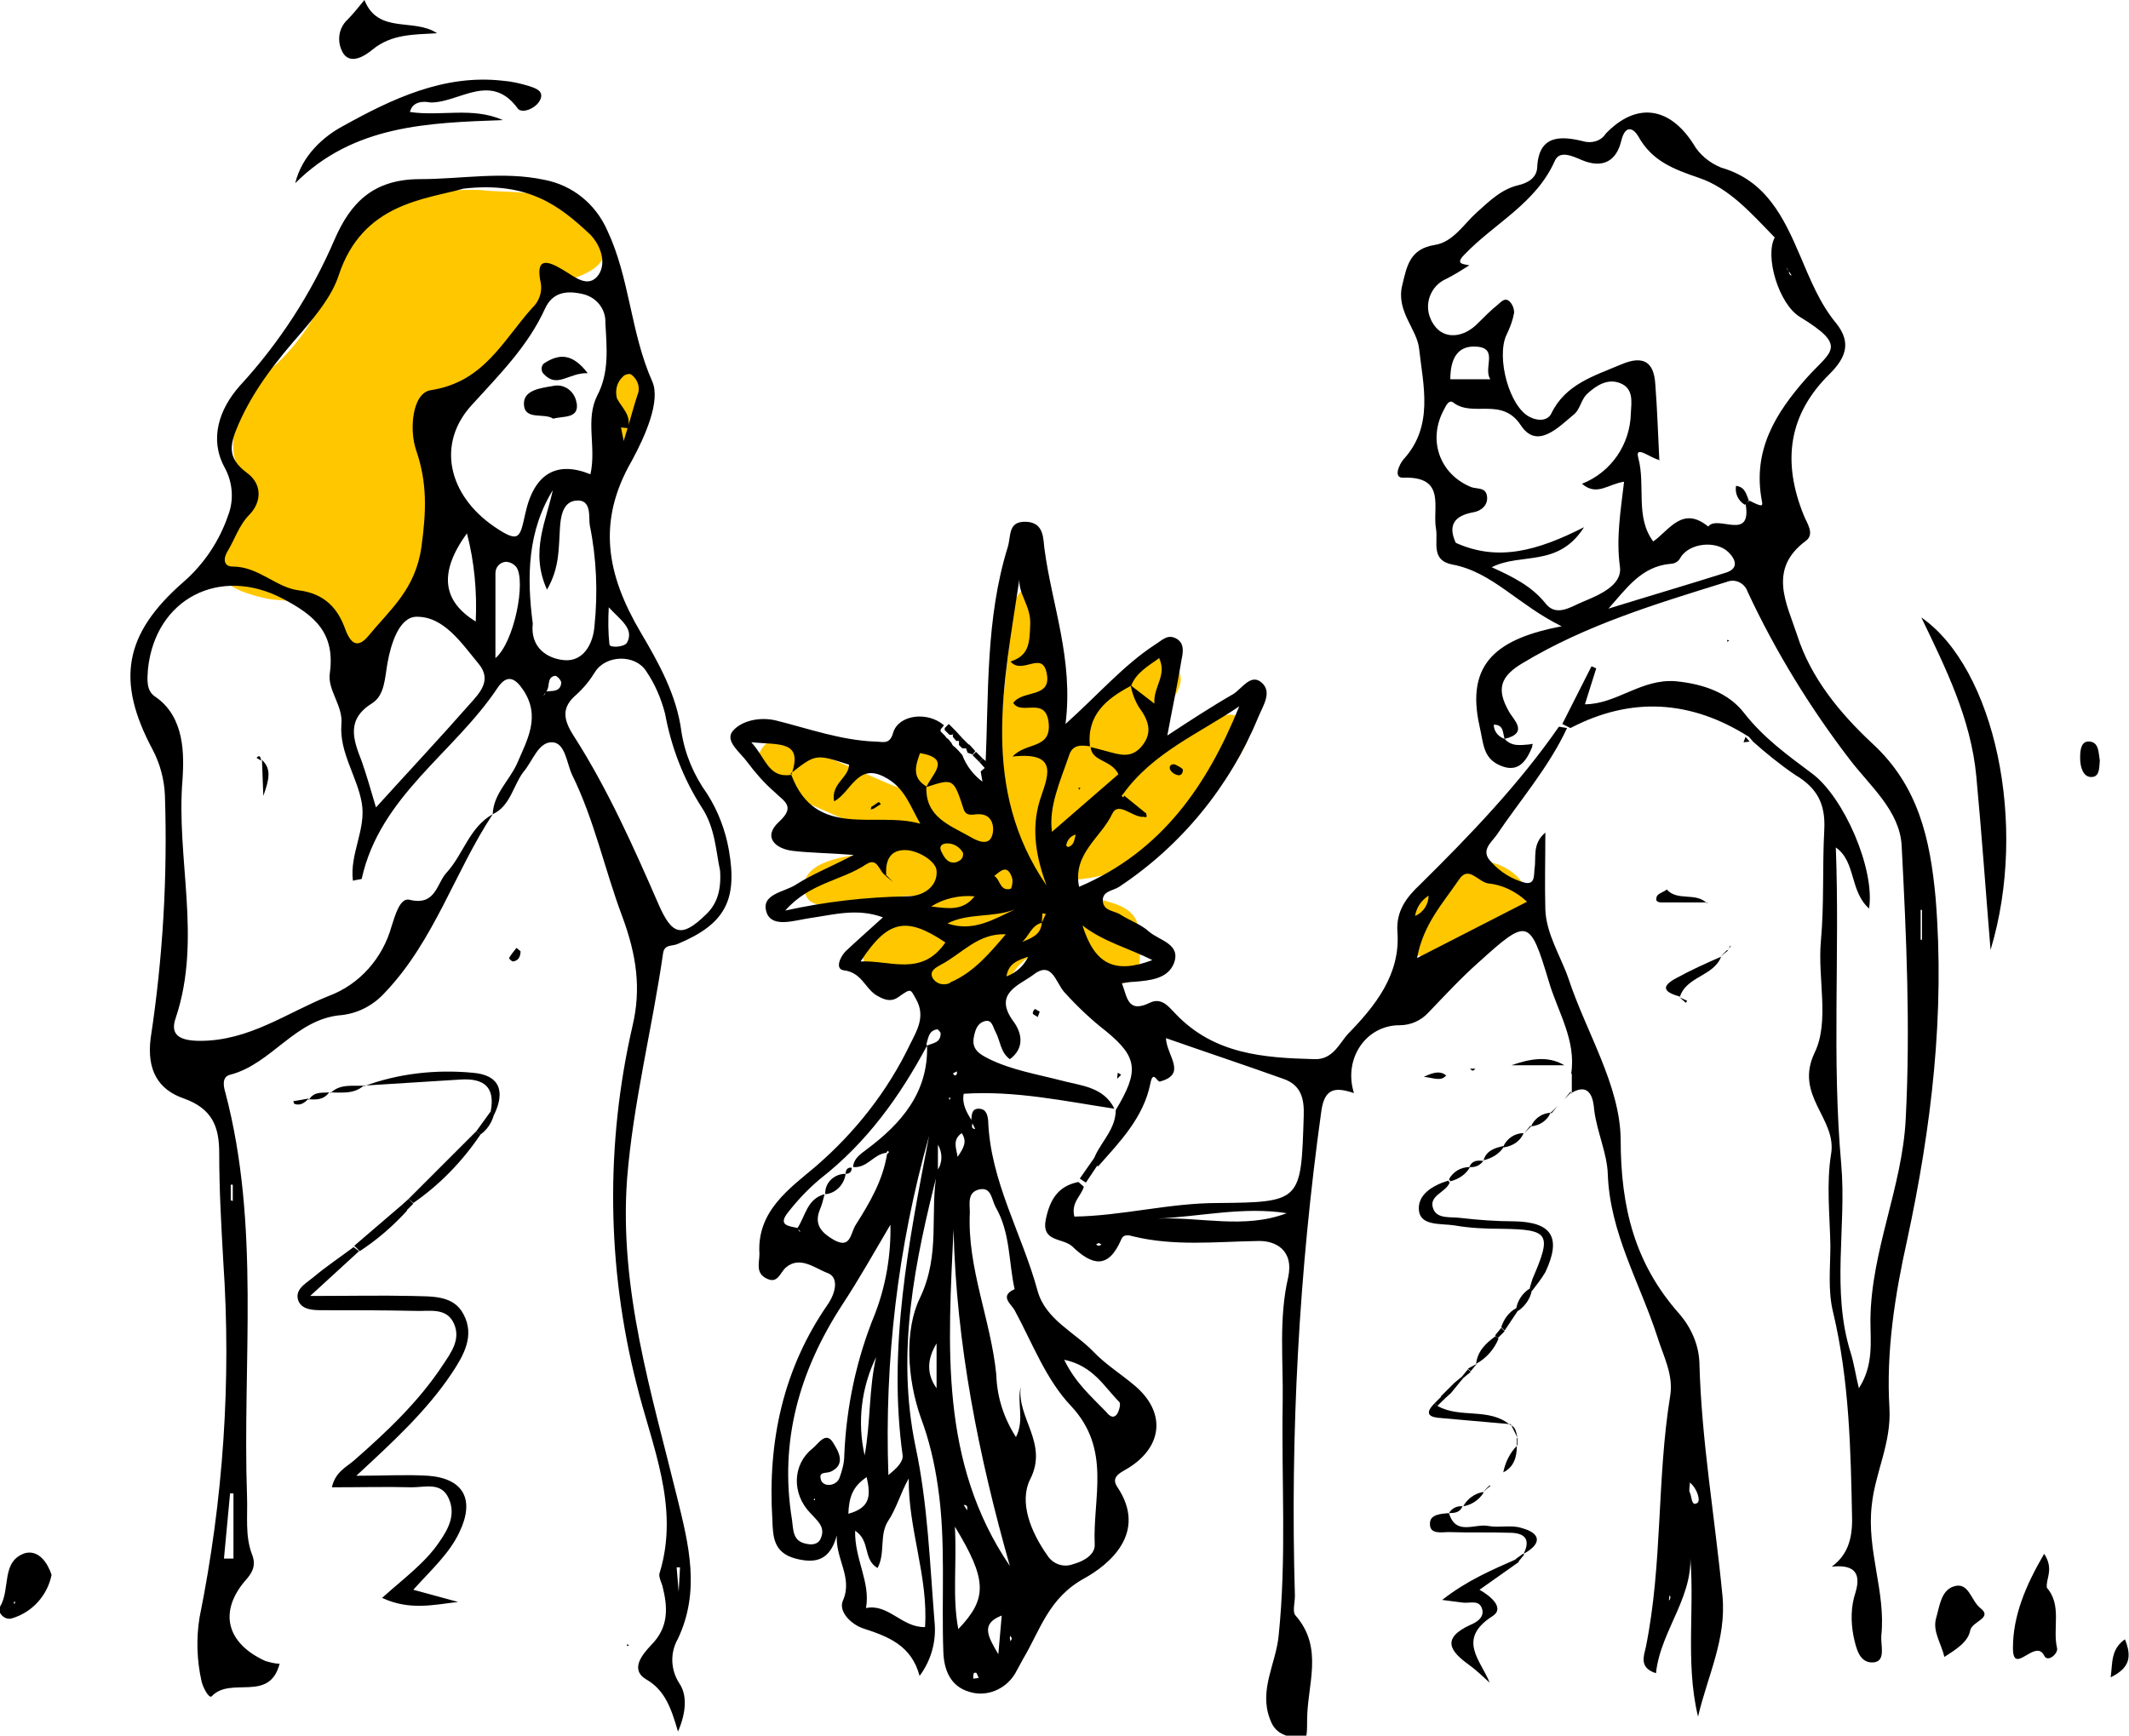 <svg id="Слой_1" xmlns="http://www.w3.org/2000/svg" viewBox="0 0 313.7 255.8"><style>.st0{fill:#ffc700}</style><path class="st0" d="M70.7 28c5.1.6 11.2-.5 15.7 4.4 4 4.3 3.5 6.8-2.1 8.7-1.4.5-2.9.9-3.5 2.5-2.2 6.1-7.3 9.4-12.5 12.3-3.4 1.9-4.4 4.4-4.2 8.1.3 6.1.3 12.3-.1 18.5-.2 3.7-.4 8-5.6 8.6-.2 0-.4 0-.5.1-4.2 8.7-7.3 4.2-10.8-.7-1.8-2.5-5.2-1.7-7.9-2.3-7.6-1.7-8.8-4.3-4.6-10.9 1.5-2.3 2.7-4.3.8-7.6-2.5-4.3-.3-11.4 3.9-14.8 4.4-3.6 7.6-8.4 9.5-13.7 3.6-9.8 9.8-13.5 21.9-13.2zm85.3 84.3c3.1-4.1 6.2-8.2 9.2-12.3 1.9-2.7 4.6-3.9 7.3-2.2 3 1.9.7 4.4-.4 6.6-1.4 2.5-2.6 5.2-3.6 7.9 2.4-4.3 7.1-4.3 10.7-6.3 1.3-.7 2.4-1.1 3.7 0 1.4 1.2 1.2 2.6.5 4.1-2.7 5.3-7.5 8.8-11.4 13.1s-8.8 6.3-14.6 6.5c.4 2.6 2.4 2.3 4.1 2.7 2.8.8 6.3 1.3 6.3 5.2 0 2.5 1 5.8-2 7.2-2.6 1.3-4.8-.6-6.8-2.1-3.6-2.8-6.7-3.7-9.9.9-1.4 2.1-4 3.5-6.2 4.9-2.7 1.8-5.2 2.5-6.1-2-.5-2.6-2.9-2.8-5.2-2.9-2.1-.1-4.2-.5-4.6-3-.4-2.3 1.2-3.6 3-4.8 2.6-1.6 5.6-1.9 9.3-3.2-5.1-1.3-9.4 0-13.6.3-2.6.2-6.8 1.7-7.2-1.9-.3-3.3 3.9-4.4 6.9-4.9 4.3-.8 8.8-1 13.3-1.5-.6-2.1-1.9-2.2-3-2.1-7.4 1.2-13.3-3-19.8-5.4-.8-.3-1.5-.8-1.9-1.5-1-1.6-3.1-3.1-1.8-5.2s3.6-1.4 5.4-.6c4.5 1.8 8.9 3.8 13.3 5.7 2.3 1 3.9 1.3 3.2-2.2-.3-1.7-.1-3.4 2-4 1.9-.5 3.2.6 4.3 1.9 3.5 4.6 7.8 8.9 6.2 15.8 2-2.7 1.9-5.6 1.4-8.3-1.5-9.3.3-18.5 1.1-27.7.2-1.9.6-4.5 3.1-4.3s2.5 2.7 2.5 4.7c.1 6.9 0 13.9 0 20.8l1.3.1zm69 20.2c-.1 3.1-8 9.7-11.2 9-1.4-.3-2.9-.5-4.4-.6-1.8-.2-2.9-1.4-2.3-3.1 1.8-4.7 4.1-9.1 9.4-10.7 3.8-1 8.7 2 8.5 5.4zm-136.2-73c.4-2.1.2-5.3 3.6-5.2 2.6.1 3.5 2.5 3 4.8-.5 2.5.3 6.7-3.3 6.8-3.1.2-3.4-3.3-3.3-6.4z"/><path d="M230.9 107.3c-2.7 5.8-6.9 10.6-10.4 15.8-.8 1.1-2.4 2.3-.8 3.9 1.3 1.5 3.1 2.6 5 3.1 1.5.3 1.3-1.1 1.4-2 .3-1.7-.4-3.7 1.6-5.4 0 4-.1 7.7 0 11.3s2.3 7 3.4 10.2c2.6 7.9 7.6 15.7 7.7 23.7 0 10.1 2.1 18.4 8.7 25.8 1.7 2 2.8 4.5 2.9 7.1.3 11.6 2.3 22.9 3.4 34.4.6 6.4-2.2 11.8-3.6 17.8-2-8.3-.3-16.7-1.3-25.1 1.2 7-4.2 12.1-4.9 18.7-2.5-.8-1.8-2.5-1.5-3.8 2.5-12.3 1.6-24.8 3.6-37.1.5-3.1-1-5.8-1.9-8.7-2.6-8-7-15.3-7.3-24-.1-3-1.6-6.2-2-9.4-.1-1.2-.4-4.3-3.4-2.5l.1.1v-3l-.1.1c.8-5-2-9.2-3.3-13.7-2.8-9.3-3.1-9.3-10.3-2.8-2.6 2.3-5 4.9-7.4 7.4-1.1 1.2-2.6 1.9-4.3 1.9-4.9 0-8.3 4.9-6.7 10-2.7-.9-4.3-.8-4.8 2.6-3.3 23.7-4.6 47.6-3.9 71.5 0 1-.4 2.4.1 2.9 4.2 4.8 1.7 10.2 1.7 15.4 0 2.8-.1 2.8-1.1 2.7-2.8-.3-3.8-1.2-4.4-2.9-1.6-4.3.9-8.1 1.3-12.2 1.2-11.5.4-23 .6-34.4.1-6.1-.6-12.4.8-18.4.9-4.1-1.9-5.5-4.5-5.4-6.2.1-12.3.8-18.4-.7-.7-.2-1.4-.3-1.7.5-1.9 4.4-4.3 3.8-7.2 1-1.4-1.3-4.6-.6-3.9-4 .6-2.9 1.8-4.9 4.8-5.5l.8.7c-.4 1.4-1.9 2.3-1.4 4.4 7-.1 14-2 21.1-2 12.4-.1 12.3-.3 12.7-12.8.1-2.6-.4-4.6-3-5.5-5.6-2-11.3-3.9-17.3-6 .1 2.6 3.2 5.3-.9 6.4-.4.1-1-1.8-1.4.3-1 5-4.5 8.6-7.7 12.2l-.8-.6c.8-2.7 3.4-4.6 3.4-7.7 3.5-5.8 3.2-7.8-1.4-11.6-2.2-1.7-4.3-3.7-6.2-5.8-1.3-1.5-1.8-4.7-4.6-2.5-2 1.5-5.9 2.7-2.9 6.8 1.2 1.6 1.8 3.9-.5 5.6-1.4-1-1.4-2.7-2.1-4-.4-.7-.5-1.9-1.6-1.6s-1.4 1.3-1.6 2.3c-.4 1.9.9 2.6 2.3 3.3 3.3 1.6 6.9 2.2 10.4 3.1 2.9.8 6.4.9 8 4.2-7.3-1.1-14.6-2.7-22.2-2.2-.3 1.6.5 2.8 1.2 4 .3.4-.4 1.1.5 1.2l-.6-1.2c.1-.8 0-1.8 1.1-1.8s1.3.9 1.4 1.7c.3 9 5 16.7 7.3 25.2 1.2 4.2 5.4 6 8.2 8.9 1.8 1.9 4.1 3.3 6.2 5.1 4.3 3.7 4.1 8.5-.5 11.7-1.2.9-3.3 1.4-2.2 3.1 4.6 6.8-1.2 11.5-4.8 13.5-5.3 2.9-6.5 7.6-9 11.8-.4.7-.8 1.5-1.2 2.2-1.4 2.4-4.3 3.6-6.9 2.7-2.6-.8-3.6-3.1-3.7-5.8-.3-8.1.4-16.3-.8-24.4-.5-3.5-1.3-6.9-2.5-10.1-2.1-5.9-2.4-13-.2-17.6 3.2-6.6 1.4-12.7 2.6-18.9.8-1.1.8-2.6.1-3.8v3.8c-3.4 13.4-6.2 26.7-3.3 40.7 1.8 8.4 2.1 17.1 2.8 25.8.3 2.9-.5 5.7-2.2 8-1.2-4.5-4.6-5.8-8.3-7-1.8-.6-3.7-2.5-3-4.1 1.5-3.4-1.1-6.1-.9-9.6-1 3.6-3 4.2-6.1 3.4-3.3-.9-3.3-3.3-3.4-5.8-.7-11.5 1.6-22.2 8.2-31.7 1.2-1.8 1.6-4-.1-4.6s-4-2.6-6.1-.8c-.9.8-1.2 2.5-2.9 1.6-1.6-.8-1-2.3-1-3.6-.4-6.3 4.4-9.6 8.3-12.9 5.8-5 10.6-11.1 13.9-18 1-2 2.3-4.1.9-6.6-.9-1.6-.7-1.7-2.7-.3-1.2.8-2.3.2-3.3-.4-1.6-1.1-2.1-3.3-4.7-3.6-1.3-.2-.5-2 .3-2.8 1.7-1.6 3.4-3.1 5.5-5-3.8-1.4-7.2-.4-10.7.1-2.2.3-5.5 1.5-6.4-.7-1.1-2.9 2.7-3.1 4.4-4.3 2.2-1.4 4.7-2.4 8.4-4.3-3.9-.3-6.5-.3-9-.6s-4.5-2-2-4.3.7-3-.7-4.4c-1.5-1.3-2.8-2.8-4-4.4-1-1.4-3.4-3.1-2.1-4.6s4-2.1 6.4-1.5c4.8 1.2 9.5 2.9 14.6 3.1 1.1 0 2.1.5 2.6-1.3.8-2.7 5.1-3.2 7.5-1.1l-.5.6v.3l.7.7c.1.2.2.3.4.4l.5.6c.1.3.3.5.5.6l.5.5.7.8-.1-.1c.6 1.6 1.7 3 3.1 4 0 .1.1.2.2.4.1.1.2.1.2.2l-.5-.5-.3-1.7.7-.6c.5-10.9 0-21.9 3.3-32.5.5-1.7 0-3.8 2.7-3.7s2.5 2.6 2.7 4c1.1 8.3 4.3 16.3 3.1 25.8 4.9-4.4 8.6-8.7 13.2-11.7 1-.6 1.8-1.6 3.1-.9s1 2.1.8 3.1c-.6 3.7-1.4 7.4-2.1 11.2 3.2-2.1 6.4-4.2 9.7-6.1 1.3-.8 2.6-3.1 4.2-1.7s.2 3.4-.5 5.1c-4.2 10.2-11.3 18.9-20.5 25-.9.6-2.5.6-2.4 2.1s1.7 1.4 2.6 2c1.4.9 3 1.4 4.2 2.5 1.5 1.3 4.7 1.8 3.7 4.6-.9 2.4-3.6 2.6-5.9 2.8-.5 0-1 .1-1.8.2.8 2 .8 4.5 4.1 2.9 1.8-.9 2.9.7 3.8 1.6 5.7 6 13 6.5 20.5 6.7 2.7.1 3.7-2.4 4.9-3.7 4-4.1 7.8-8.8 7.3-15.1-.2-3.1 1.4-5.1 3.3-6.9 7.4-7.3 14.6-14.8 20.5-23.3l1.2.2zm-96.4 2.7l-.1-.2.1.2 1.1.9c-.7 1.9-1.3 3.7.9 5-.2 4.5 3.4 5.7 6.4 7.4 1 .6 2.8 1.5 3.3-.2.3-.8.3-3.2-2.1-3.1-.7 0-1.7.4-2.1-.7-1.5-4.6-1.5-4.6-5.5-3.3.8-1.9 3.8-4.2-.9-5l-1.1-1zm9.1 114.9l-1-2c-.3-.3.3-1.1-.6-1.1l.7 1.1.9 2zm66.9-92.9c-1.1.7-1.8 1.8-2 3 1.2-.5 2-1.7 2-3zm-52-9c-.8.2-1.3.9-1.4 1.6 0 .1.3.3.4.2.8-.3.8-1.1 1-1.8l.1-.3-.1.3zm-5 13c-1.6.4-1.9 2.1-3 2.9l-.2.2.1-.2c1.5-.6 3-1.1 3.1-2.9l.6-1.3-.5-.1-.1 1.4zm-2 5c-1.4.5-2.9.9-3.2 2.9 1.4-.5 2.6-1.6 3.2-2.9l.3-.2-.3.2zm-5-11.9l-.4-.7.4.7c.9.5.8 2.3 2.4 1.9.2-.1.4-1.2.2-1.7-.7-2-1.7-.9-2.6-.2zm1.1 109c-3.1 1.2-2.1 3-.5 5.7l.5-5.7zm-4-106c-2.2-.2-4.5.3-6.4 1.5 2.5.3 4.7.7 6.4-1.5zm-4 4c3.8 1.3 6.8-.6 10-2.1-3.2 1.3-6.9.5-10 2.1zm27-35c-3.6 1.9-6.5 4.3-6 8.9-1.3-.2-2.6-.3-3.1 1.4-1.3 3.8-3 7.5-2.5 11.2l9.8-8.5c-1.1-2.2-3.9-1.8-4.1-4 .8.2 1.6.4 2.3.6 1.9.5 3.7 1.2 5.3-.8s.9-3.8-.5-5.7c-.6-1-1-2.1-1.2-3.2l3.5 2.7c-.2-2.5 1.9-4.1.7-6.7-1.7 1.2-3.4 2.2-4.1 4v.1zm-30 53c-4 7.5-8.9 14.3-15.7 19.6-1.8 1.5-3.4 3.2-4.8 5-1.6 2 .3 2 1.5 2.3 0 .1.1.3.1.4.1.1.2.1.3.2l-.5-.6c1.2-1.8 1.4-4.3 4-5-.2.8-.4 1.6-.7 2.3-.9 2.2.3 3.4 2 4.4 2.6 1.5 2.5-1 3.3-2.2 2.1-3.3 4-6.6 4.6-10.4l.3-.3-.2-.2-.2.3c-1.9.2-2.8 2.3-4.9 2.1.1-1.3 1.1-1.9 2-2.6 5.1-3.8 9.1-8.4 8.9-15.3.9-.4 2-.4 2-1.8 0-.2-.4-.6-.5-.6-1.3.2-1.3 1.3-1.6 2.2l.1.2zm-6-25c-1.1-.5-1.2-2.9-3-1.7-3.6 2.4-8.3 2.7-11.9 6.8 5.9-1.3 11.9-2 18-2.1 2.4 0 4.5-1.5 4.3-3.8-.1-1.3-2.4-2.8-4.3-3-2.7-.2-3.3 1.7-3.1 3.9v-.1zm-14-14.9c1.8-5.1-1.7-4.4-5.9-4.8 2.2 2.4 2.5 5.3 5.9 4.8 3.6 9.6 12.4 5.3 19 7.2-1.5-2.6-2.3-5.4-5.3-6.9-4-2.1-4.9 2.3-7.4 3.6-.5-2.6 2.2-3.5 2.2-5.4-4.9-1.6-4.9-1.6-8.6 1.3l.1.2zm49.1 3.1l3.2 2.6-.5.5c-1.6 0-3.6-2.3-4.5-.5-1.6 3.5-5.9 5.9-4.9 10.8 12.2-5.2 18.9-15 23.6-26.6l.1-.1-.1.1c-5.9 4-12.7 6.8-17.1 12.9-.1.1-.2.2-.2.3 0 0 .1.2.2.2.1-.1.2-.2.2-.4v.2zM149.5 190c-.9-4-.6-8.3-2.8-12.1-.6-1.1-.6-3-2.4-2.6s-1.4 2.1-1.4 3.4c-.4 8.2 3.1 15.8 3.9 23.9.1 3.3 1.1 6.4 2.9 9.2 1.3-2.6.1-5.1.7-7.4-.6 4.6 4.1 8.3 1.4 13.6-1.7 3.4.1 7.8 2.5 11.2.8 1.3 2.4 1.9 3.9 1.3 1.5-.4 3.2-1.4 3.1-2.9-.3-6.9 2.5-14-3.5-20.4-3.7-3.9-5.7-9.3-8.3-14.1-.5-.9-2.3-2.1 0-3.1zm-18.3-9.5c-2.3 3.9-4.6 8-7.1 11.8-6.3 9.7-9.3 20.1-7.4 31.7.2 1.5.1 3.1 2 3.5.8.2 1.8.2 2.2-.7.8-1.7-.4-2.6-1.5-3.8-2.8-2.9-2.6-7.2.3-9.5.9-.7 2-2.7 3.1-.8.6 1 2 3.1-.4 4.2-.7.3-1.9-.1-1.4 1.3.1.3.4.5.7.6.8.2 1.7-.2 2-1 .4-1.1.7-2.2.7-3.3.3-7.2 1.8-14.2 4.5-20.8 1.6-4.1 2.4-8.7 2.3-13.2zm23-50c-1.5-4.1-2.3-8.2-1-12.5 1-3.2 3.2-7.3-4-6.5 2-2.2 5.8-1 5.3-5.1-.5-3.8-4-.9-5.2-2.8 1.4-2 5.8-.6 4.9-4.5-.7-3.2-3.6.4-5.3-1.6 2.7-.9 2.8-2.6 2.9-5.5.1-2.7-1.7-4.3-1.6-6.6-2.3 15.4-5.8 30.8 4 45.1zm-17.9 109.3c.5-7.4-2.5-14.5-2.4-21.9-1.2 2.1-1.8 4.4-3 6.2-1.4 2.1-.4 4.8-1.6 7-2.2-1.3-1-4-3.3-5.5-.1 4.2 2.3 7.6 1.6 11.4 3.3-.7 5.3 2.9 8.7 2.8zm4.2-58.6c-.8 17.1-2.1 34.3 8.3 49.6-4.6-16.2-7.9-32.7-8.3-49.6zm-3.6-13.8c-4.6 16.3-6.6 33.1-6 50 1.1-.9 2.2-1.9 2.1-2.9-2.2-15.9.9-31.5 3.9-47.1zm88.1-34.5c-1.6-1.5-3.6-2.5-5.7-2.7-1.5-.2-2.9-2.7-4.3-.6-2.3 3.4-5.3 6.6-6.2 11.6l16.2-8.3zm-85.7 6c-5.8-3.9-8.5-3.3-12.5 2.8 4.4-.2 9 2.3 12.5-2.8zm1.4 86.1c.3 5.8-.4 10.3.5 15.1 4.3-4.5 4.3-7.2-.5-15.1zm7.5-87.3c-4.1-.2-6.5 2.9-9.6 4.5-.7.4-1.7.9-1.2 1.9.5.9 1.6 1.2 2.5.8 0 0 .1 0 .1-.1 3.5-1.5 5.8-4.3 8.2-7.1zm11.3-1.3c1.8 5.7 4.7 7.2 10.3 5.1-3.6-1.8-7.2-2.7-10.3-5.1zm11 43.2c6.4-.3 12.8 1.6 19.1-.8-6.4-1-12.7.5-19.1.8zm-13.7 20.8c1.7 3.5 4.1 5.5 6.2 7.7.4.5 1 1.1 1.6.3.3-.5.6-1.5.3-1.8-2.2-2.2-3.8-5.3-8.1-6.2zm-27.7-.4c-2.2 4.5-2.8 9.6-1.7 14.5.9-4.9.6-9.8 1.7-14.5zm8.9-2c-1.4 2.3-1.5 4.5 0 6.6V198zm-13 25.1c3.3-.9 3.3-2.7 2.7-5.4-2.1 1.4-2.6 3-2.7 5.4zm16.9-97.4c-.5-.9-1.4-1.4-2.3-1.4-.8 0-1.3.4-.9 1.2s.9 1.8 2.1 1.6c.6-.2 1.2-.5 1.1-1.4zm-.2 41.3c-1.4 1-.8 2.2-.6 3.5.8-1.2 1.5-2.2.6-3.5zM249 218.5c0 .6-.2 1.2 0 1.5.3.6.2 2.1 1.1 1.5.5-.3 0-2.1-1.1-3zm-104.8 28.8c-.1-.3-.2-.5-.3-.7 0-.1-.4-.1-.4 0-.1.2-.1.5-.1.8l.8-.1zm-3.2-89v-.4l-.6.3c.1.1.2.3.3.3s.2-.1.3-.2zm105 76.8l-.1.8c.1-.1.2-.2.2-.4.1-.1 0-.2-.1-.4zm-96.9 6.4l-.2-.4c-.1.1-.1.2-.1.4 0 .1.1.3.1.4l.2-.4zm12.8-58.3l-.4.2c.1.1.3.2.4.2s.3-.1.4-.2l-.4-.2zm-21.8-21.4h-.3l.1.3.2-.3zm-20 59.3l-.1-.3-.1.3h.2zM72.6 120c-5.6 8.5-8.6 18.6-15.8 26.2-1.7 1.9-3.9 3.1-6.4 3.4-6.9.5-10.3 7.2-16.5 8.8-1.2.3-1 1.6-.7 2.6 5.2 19.7 2.5 39.7 3.2 59.6.1 2.8-.3 5.7.7 8.4.7 1.7.1 2.8-1 4-3.9 4.6-2.7 9.2 3 11.8.7.2 1.4.4 2.1.4-1.5 5.8-7.2 1.8-10 4.8-.4.4-1.3-1.3-1.5-2.2-.7-3.1-.8-6.3-.3-9.4 3.5-17.3 4.7-34.9 3.5-52.5-.3-5.3-.6-10.6-.6-16 0-3.8-1-6.5-5.2-8-3.8-1.3-5.5-4.2-4.9-8.9 1.8-11.8 2.5-23.8 2.1-35.8-.1-2.3-.7-4.6-1.8-6.7-5.4-10.1-4.3-17 4.5-24.7 3-2.6 5.3-6 6.6-9.8.9-2.3.7-4.9-.5-7.1-2.3-4.2-.8-8.6 2.2-12 5.9-6.4 10.6-13.7 14-21.6 2.3-5.3 5.6-8.9 12.6-8.9 6.1 0 12.2-1.2 18.3.1 4.2.8 7.6 3.6 9.3 7.5 3.3 7 3.4 15 6.6 22.2 1.3 2.9-1.1 8.2-3 11.7-5.2 9-3.7 16.8 1.3 25.3 2.6 4.4 5.3 9.2 6 14.6.5 3.3 1.8 6.4 3.8 9.2 1.6 2.5 2.7 5.4 3.2 8.3 1.3 7.4-.6 10.9-7.5 13.8-.8.4-2 0-2.2 1.4-1.6 11.1-4.4 22-5.3 33.2-1.2 16.3 3.6 31.6 7.4 47.1 1.7 6.9 3.4 13.7.1 20.7-1.2 2.1-1.1 4.6.2 6.6 1.1 1.6 1.1 4.1-.2 7.1-1-3.4-1.9-6.1-4.7-7.7-2.5-1.5-.4-3.8.7-5 2.7-2.7 2.5-5.6 1.7-8.8-.2-.6-.6-1.4-.4-1.9 3-9.8-1.2-18.8-3.4-27.8-4.4-17.3-4.6-35.4-.6-52.8 1.3-5.5.6-10.4-1.5-16.1-2.6-6.9-4.1-14.2-7.4-20.9-.8-1.7-1-4.7-2.9-4.8-2.1-.1-2.9 2.8-4.3 4.4-1.5 2-1.9 5-4.5 6.2.1-3 2.5-5 3.6-7.5 1.5-3.5 3.5-6.9.9-10.8-1.2-1.8-2.4-2.4-3.8-.3-6.4 9.6-17.3 15.9-20 28.1 0 .1-.5.1-1.3.3-.5-4 2-7.6 1.3-11.5s-3.3-7.4-3-11.5c.3-2.8-2.1-5.1-1.7-7.6.8-5.9-2.2-8.5-7-11-9.2-4.8-18.7 0-19.8 10.4-.1 1.5-.3 3.2 1.1 4.1 4.4 3 4.2 8.7 4 12.1-1 11.7 2.9 23.5-1 35.2-.9 2.5.5 3.4 3.6 3.4 7.2 0 12.7-4.1 18.9-6.6 4.6-1.7 8-5.6 9.3-10.3.5-1.5 1.2-4.2 2.6-3.9 4 1 4-2.5 5.6-4.1 2.4-2.7 3.3-6.6 6.7-8.5zm-18 26l-.1.1.1-.1zm36.9-83l.4 2 .6-2c.5-1.6.9-3.2 1.4-4.7.5-1.1.1-2.4-.9-3.1-.2-.2-1 0-1.2.3-.9.8-1.2 2-.9 3.2.7 1.4 2.2 2.5 1.6 4.4l-1-.1zm-11 38.9c.9-.1 2.1.1 2.2-1.3 0-.3-.6-1-.9-1-1.3.2-.7 1.6-1.3 2.3-.1.2-.2.3-.3.4 0 .1-.1.2-.1.3l.4-.7zm-2-10c-.4 3.6 2.2 5.2 4.7 5.4 2.7.2 4.2-2.3 4.4-5.1.5-4.9.3-9.9-.7-14.8-.2-1.1.4-4-2.2-3.6-1.8.3-2.1 2.4-2.2 4.1-.2 2.8 0 5.7-1.9 9-2.6-5.7 0-10.3.9-14.9l.1-.1v.1c-3.9 6.2-4 13-3.1 19.9zM68.3 27.8c-5.6 1.6-14.9 2.1-18.4 12.8-1 3-3.2 5.7-5.4 8.3-3.6 4.1-7 8.3-9.3 13.5-1.3 3-1.9 5 1.2 7.3 2.2 1.6 2.2 4.2.4 6.1-1.6 1.6-2.2 3.7-3.3 5.5-.6 1-.6 2.2.8 2.2 3.8 0 6.4 3.1 9.7 3.5 3.9.5 5.8 2.7 6.9 5.8.9 2.4 2 2.6 3.4.9 3.2-3.9 6.9-6.8 7.8-13.1.7-5.2.9-9.4-.8-14.3-1-2.9-.6-8.4 2.2-8.8 7.8-1.2 10.6-7.3 14.9-12.1 1-.9 1.5-2.3 1.3-3.6-.9-4 1-3.4 3.3-2 1.7 1 3.7 2.8 5.2.7 1.2-1.8.3-4.4-1.3-6-4.4-4.1-9-7.8-18.6-6.7zm37.8 100.5c-.6-2.7-.7-6.3-2.7-9.3-2.7-4.2-4.5-8.9-5.4-13.8-.6-2.3-1.5-4.4-2.8-6.3-1.6-2.5-5.9-2.4-7.5.1-.8 1.3-1.7 2.4-2.8 3.4-2.1 1.8-2 3.5-.4 6 5 7.8 8.8 16.3 12.5 24.8 2 4.6 3.4 5.1 7 1.6 1.6-1.5 2.3-3.5 2.1-6.5zM87 69.9c.9-4.1-.8-8 1-11.6 1.8-3.4 1.4-7.1 1.2-10.7.1-2.1-1.4-3.9-3.5-4.3-2.3-.5-4.3-.2-5.4 2.2-2.5 5.5-6.7 9.7-10.7 14.1-5.4 5.8-3.5 13.4 3.2 18 3.8 2.6 3.8 1.6 4.6-1.9 1.3-6 4.7-7.8 9.6-5.8zM55.4 119c4.8-5.3 9.3-10.1 13.7-15.1 1.5-1.7 3.5-3.6 1.4-6.1-2.5-3-5.1-7-9.2-6.9-2.5.1-3.7 4-4.2 6.8-.4 2.2-.4 4.7-2.2 5.9-3.9 2.4-2.9 5.3-1.6 8.6.7 2 1.3 4.1 2.1 6.8zM73 97c2.8-2.4 4.5-11.3 3.1-13.4-.4-.5-1-.8-1.6-.8-.9.1-1.5.8-1.5 1.7V97zm-4.2-18.4c-4.2 5.8-3.6 10 1.3 13 .2-4.4-.2-8.8-1.3-13zm20.9 10.9c-.1 1.8-.1 3.7.1 5.5.1.5 2.2.4 2.6-.3 1.1-2.1-1.1-3.4-2.7-5.2zM33 229.7h1.4v-9.6h-.5l-.9 9.6zm67.2 1.3h-.5l.3 3.6.2-3.6zM34 176.9l.3.1v-2.4H34v2.3z"/><path d="M230.2 106.7l4.3-8.5.7.3-1.7 5.4-.1.1.1-.2c4.7 0 8.3-3.8 13.4-3.4 4.1.4 7.8 1.7 10.1 4.7 2.9 3.7 6.4 6.2 10 8.9 4.7 3.5 9.3 14.1 8.4 19.9-2.9-2.6-1.9-6.9-4.9-9 .6 15.6-.6 31.1.8 46.7.8 9.2-1.5 18.6 1.4 27.8.5 1.6.7 3.2 1.2 5.2 2.2-3.4 1.7-6.9 1.7-10.1.1-10.2 4.7-19.5 5.2-29.6.7-13.5.1-26.9-.6-40.3-.3-5.1-4.6-8.7-7.6-12.6-5.9-7.7-11-16-15.1-24.8-.4-1.2-1.7-1.9-2.9-1.5-.1 0-.2.1-.3.1-10.3 3.2-20.6 6.3-29.9 11.9-3.4 2-3.9 3.9-2.1 7.1.6 1.2 3.1 3.2-.6 4.1-.3-.9-.1-2.1-1.6-2.1 0 1 .7 1.8 1.6 2.1 1.1 1.2 2.4.9 3.8.8l.3.3c-.9 2.2-2.1 4-4.8 2.8-2.5-1.1-2.4-3.2-3-5.8-2.1-9.4 2.8-12.9 12.1-14.7-6.5-3.2-10.2-8-16.1-9.1-3.2-.6-2.1-3.3-2.4-5.2-.6-3.1 1.6-7.8-4.8-7.6-1.6.1-.6-2 0-2.7 4.5-4.9 2.9-10.9 2.3-16.3-.3-2.9-3.4-5.5-2.5-9.3.7-2.9 1.1-5.4 4.8-6 2.7-.4 4.3-3.1 6.2-4.8s3.6-3.4 6.1-4c1.3-.3 2.7-1 2.8-2.6.2-4.8 3.4-4.7 6.7-3.9 1.3.4 2.7 0 3.4-1.1 4.4-4.6 9.3-4.1 12.9 1.5.9 1.6 2.4 2.8 4.1 3.5 6.6 1.9 9.2 7.3 11.6 12.9 1.5 3.5 2.9 7.1 5.4 10.1 2.2 2.8 1.4 5-1 7.4-6 5.9-7.1 12.8-3.8 20.9.5 1.2 1.6 2.7.3 3.7-5.7 4.2-2.8 9.3-1.3 13.9 2 6.3 6.3 11.5 11 15.9 6.9 6.3 8.6 14.2 9.4 22.8 1.4 17.1-.6 33.8-4.2 50.5-1.8 8.1-3.1 16.4-2.6 24.7.3 5.2-2.1 9.5-2.6 14.3-.8 6.7 2.1 12.8 1.4 19.3-.1 1.4.7 3.7-1.1 3.9-2.1.2-2.6-2-3-3.9-.4-2.1-.4-4.3.3-6.4 1-3.3-.7-4.1-3.5-3.8 2.3-1.7 3-4 3-6.9-.2-10.3-.4-20.5-2.8-30.6-.8-3.2-.4-6.6-.4-9.9-.1-4.5-.6-9.1.1-13.4.9-5.3-5.5-8.6-2.4-15 2.2-4.6.4-10.9.9-16.4s.2-10.9.5-16.4c.2-3.9-1.1-6.2-4.3-8.1-2.2-1.5-4.3-3.2-6.2-4.9l-.6-.7c-8.5-5.4-17.3-6-26.3-1.3l-1.2-.6zM263.6 40c0 .2 0 .3.1.4 0 .1.2.2.3.2l-.4-.6c-.1-.1-.1-.2-.2-.3-.1-.1-.1-.2-.2-.2l.4.5zm-49.1 40c6.2 2.8 12 1.2 18.9-2.3-3.8 6-9.3 3.7-13.6 5.9 3.1 1.4 5.9 2.8 7.9 5.3 1.6 2.1 3.8.5 5.5-.2 2.4-1 5.8-2.4 5.5-5.1-.6-4.3.1-8.3.6-12.6-2.3.3-4 2.2-6.2.3 4.3-1.7 7.1-5.8 7.2-10.4.1-1.7.4-3.6-1.5-4.4s-3.6.3-5 1.6c-.8.8-1 2.2-1.8 2.9-2.4 2-5.5 5.3-7.9 1.7-2.8-4.3-7.1-1.1-10-3.4-.6-.4-1 .4-1.3 1-2.5 4.5-.7 9.6 4 11.5.9.3 2.1 0 2.3 1.3s-.8 2.2-2 2.4c-2.8.5-3.8 1.9-2.6 4.5zm43.3-6.2c1.8.9 2 .9 1.8 0-1.4-7.4 2-12.9 6.6-18.1 3.6-4 6.2-4.6-1-9-3.1-1.9-5.2-8.9-3.7-11.7-3.4-3.5-6.7-7.3-11.2-8.8-3.8-1.3-6.9-2.5-8.9-6.1-.7-1.2-1.9-1.8-2.5.6-.7 3-2.7 4.2-5.8 2.9-1.4-.6-3.3-1.5-4 .1-2.8 6.3-8.9 9.2-13.3 13.8-1.4 1.4-.3 1.4.7 1.6-1.1.7-2.2 1.4-3.4 2-2.3 1-3.3 3.7-2.3 5.9.1.3.3.6.5.9 1.5 2.2 4.4 1.9 6.5-.3.9-.9 1.9-1.9 2.9-2.7.5-.4 1-1.1 1.7-.5.5.5.7 1.1.7 1.7-.2 1.1-.6 2.2-1.1 3.2-1.6 3.3.4 10.8 3.5 12.2 1.2.6 2.6.5 3.1-.6 2.1-4.3 6.3-5.5 10.3-7.2 3.3-1.4 4.8-.3 5 2.9.3 3.8.4 7.5.6 11.3l.1-.1c-1.2-.1-3.8-2.4-3.2-.3 1.1 4.1-.5 8.7 2.2 12.3 2.4-1.7 4.3-5.3 8.1-2.2 1.4-1.8 6.5 2.3 5.5-3.4l.6-.4zM237 89.7c5.8-1.8 11.6-3.5 17.3-5.3 1.9-.6 1.5-1.9.4-3-1.8-1.8-5.8-1.4-7.1.8-.3.6-.9.9-1.5.9-4.3.4-6.5 3.7-9.1 6.6zm-17.4-33.8c-1.1-1.6 1.2-4.5-1.9-4.8s-4 2-4 4.8h5.9zm63.6 78.2h-.2v4.4h.2v-4.4zM52.9 184.4l-7.2 6.6c5.8 0 10.4-.1 15 0 2.8.1 6.1-.2 7.6 2.7 1.7 3.2 0 6.1-1.8 8.8-3.7 5.5-8.6 10-14 15 4.1 0 7.3-.2 10.6 0 5.2.4 6.9 3.5 4.6 8.3-1.5 3.2-4.2 5.6-6.8 8.5l6.6 1.8c-3.6.4-7.1 1.3-11.2-.6 3.1-2.8 6.3-5.1 8.4-8.2 1.4-2 2.5-4.1 1.4-6.5s-3.4-1.6-5.4-1.6c-3.8-.1-7.6 0-11.8 0 .5-2.2 2-2.9 3.2-3.9 4.8-4.2 9.6-8.7 13.2-14.2 1.2-1.8 2.6-3.7 1.6-6-1.1-2.5-3.7-1.8-5.8-1.9-4.5-.1-9-.1-13.5-.1-1.3 0-3 0-3.6-1.3-.7-1.7 1-2.6 2.1-3.5 1.9-1.6 4-3 6-4.5l.8.6zM293.3 140c-.7-8.5-1.3-17.1-2.1-25.6s-4.5-15.9-8.1-23.4c10.8 7.5 15.8 30.5 10.2 49zM60.4 16.5c4.5.7 9.2-.8 13.7 1.2-11 .4-22 .7-30.6 9.3 1-4.1 4.2-6.9 7-8.4 7.2-4 14.9-7.7 23.6-6.7 1.3.1 2.6.4 3.9.8.9.3 2.2.7 1.6 2s-2.7 2.1-3.3 1.3c-4-5.5-8.7-.8-12.9-.9-1-.2-2.6-.2-3 1.4zm241.1 217.4c2.4 2.6.9 6 1.6 9 .2.8-1.4 2.2-1.9 1.1-1.3-2.6-4.6 3.1-4.6-1.1 0-4.7 1.8-9.1 4.6-13.9 1.5 2.3.2 3.7.4 5l-.2.1.1-.2zM64.4 4.9c-3.4.2-6.7.1-9.5 2.4-1.2 1-3.2 2.2-4.3.6-1-1.6-.8-3.7.6-5 .8-.8 1.5-1.7 2.5-2.9 2 5.1 7.3 2.6 10.7 4.9zM7.6 232.1c-.6 3-2.8 5.5-5.8 6.4-1.1.4-2.3-.9-1.8-1.7 1.6-2.6.1-6.7 3.7-7.9 2-.5 3.3 1.4 3.9 3.2zm-5.5 4.3l.2-.3H2l.1.3zm284.4 7.8c-.5-2.1-1.8-3.8-1.2-5.8.5-1.7.7-4 2.6-4.6 2.2-.7 2.5 2.1 3.9 3.2 1.9 1.5-1.2 1.9-1.5 3.3-.3 1.7-2.1 2.8-3.8 3.9zm-67 3.8c-1-.9-1.9-1.8-3-2.6-2.8-2-4.2-3.9.1-5.9 1-.4 2.3-1.2 1.7-2.6-.5-1.1-1.7-.6-2.7-.7l-3.1-.4c3.7-2.9 7.3-4.4 10.9-6l.4.4-5.8 4.1c1.6.9 3.8 2.7 1.9 3.9-5.3 3.4-1.7 6.5-.4 9.8zm5.9-58.1c.1-.5.3-1 .4-1.4 2.9-6.7 2.5-7.3-4.6-7.4-2.3 0-4.6-.1-6.9-.5-1.9-.3-4.8.1-5.2-2-.4-2.5 2-3.9 4.3-4.6l.2.3c-.6 1.5-3.2 1.9-2.4 3.9.6 1.5 2.6 1.1 4 1.3 2.6.3 5.3.5 7.9.5 5.6.1 7 2.4 4.6 7.5-.6 1-1.3 1.9-2 2.8l-.3-.4zM72.3 163.8c.7-3.6-1-4.9-4.4-4.7-4.8.3-9.5.6-14.3.9v.1c5.1-1.9 10.6-2.5 16-2 4 .3 4.9 2.7 3.2 6.2l-.5-.5zM224.5 229c1.1-2.2.1-3.1-2.1-3.1-3-.1-6 0-9-.1-1 0-2.8.4-2.7-1.3 0-1.3 1.6-1.4 2.8-1.5 1 3.4 3.8 1.5 5.8 1.9 1.6.3 3.4-.2 4.9.3 3 .8 2.9 2.4.3 3.8zM60.2 176.7l10-10 .6.5c-2.7 4-6 7.4-9.9 10.1l-.7-.6zm249.2-64.6c-.1 1.1 0 2.6-1.5 2.4-1.1-.2-1.4-1.7-1.4-2.8s.1-2.6 1.5-2.4c1.3.2 1.2 1.7 1.4 2.8zm-97.6 95.1c3.3 1.9 7.6.2 10.7 2.8l.1-.1-10.2-.9c-1.8-.1-2.6-.6-1-2.2l.4.4z"/><path d="M253.6 141c-1.1 2.9-5.2 2.9-6.1 6l.1-.1c-2.2-.6-3.2-1.4-.5-2.8 2-1.1 4.2-2.1 6.5-3.1zm59.5 100.6c1 2.5.8 4.2-2.1 5.6.3-2.2 0-4.1 2.1-5.6zm-260.9-58l7-6 .8.8c-2.1 2.3-4.4 4.3-7 6l-.8-.8zM251.5 133h-6.2c-.6 0-1.5.1-1.2-.8.1-.5 1-.7 1.5-1.1 1.6 1.8 4.3.3 6 2.1l-.1-.2zm-21 24h-7.8c2.6-.9 5.3-1.5 7.8 0zm-20.7 1.7c1.5-.7 2.4-.9 3.3-.2-.8.9-1.7.4-3.3.2zm7.7 42.3c.2-1.9 1.5-3.1 2.9-4.1l.4.4c-.6 1.5-1.8 2.9-3.3 3.7zM76.7 140.2c0 .9-.4 1.4-1.1 1.5-.2 0-.6-.4-.6-.5.3-.5.7-1 1.1-1.5l.6.5zM53.6 160c-1.5 1.3-3.3 1-5 1l.1.1c1.4-1.4 3.2-1 4.9-1.1zm167.9 57c.3-1.5 1-2.9 2-3.9 0 1.6-.4 3.1-2 3.9zm-5.9 5c.6-1.1 1.7-1.9 2.9-2.1l.1.1c-.7 1.1-1.8 1.8-3 2zm8.1-28.9l-2 3-.5-.5c.4-1.2 1.1-2.2 2.2-2.8l.3.3z"/><path d="M223.4 192.9c.2-1.2.9-2.3 2-3l.3.3c-.2 1.2-1 2.3-2 3l-.3-.3zm-6.8-20.9c-.6 1.1-1.7 1.8-2.9 2.1l-.2-.3c.6-1.1 1.7-1.8 3.1-1.8zm-57.5 1.7l2.1-3 .8.6-2 3-.9-.6zM45.5 161.9c-.6.6-1.2 1.1-2.1.8-.1 0-.1-.3-.2-.4l2.3-.4zm173.1 9.1c.4-1.4 1.6-1.8 2.9-2.1l.1.1c-.7 1.1-1.8 1.7-3 2z"/><path d="M224.5 167c-.5 1.2-1.6 1.9-2.9 2.1l-.1-.1c.5-1.2 1.7-2 3-2zm1.1-1c.5-1.2 1.7-2 3-2l-.1-.1c-.5 1.3-1.7 2-2.9 2.1zm-152.8-1.8c-.3 1.2-1 2.3-2 3l-.6-.5 2.1-2.9.5.4zm144.6-6.7c-.1.1-.3.3-.4.3s-.3-.2-.4-.3h.8zm30.1-10.5l1.1.5-.2.3-.9-.8zm-199 14c-.8 1.1-1.9 1.1-3.1 1l.1.1c.8-1.3 2-1 3-1.1zm209.3-51.7l-.9.1.3-.8.6.7zm-6.4 23.8l.7.2-.7-.2zm3.2 6.9l.4-.7c0 .1 0 .3-.1.3-.2.2-.3.3-.3.4zm-38.1 32c.4-1 1.2-1 2.1-.9v-.1c-.4.7-1.2 1.1-2.1 1zm7.1 39.9l-1-2-.1.1c.9.3.9 1.2 1.1 1.9zm-8.1 10.1c-.4.9-1.1 1-2 1 .4-.7 1.2-1.1 2-1zM92.4 242.3l.3.2-.3.1v-.3zM254.5 94.6v-.3l.3.1-.3.2zm-9 36.4l1-1-1 1zM59.2 177.6l1-.9.7.7-1 1-.7-.8zM231.6 158l-1-1 1 1zm-86.8-46.2l1.1.9-.7.6-.9-1 .5-.5zm76.9 84.4l-1 1-.4-.4.9-1.1.5.5z"/><path d="M143.8 110.8l1 1-.5.5-1-1 .5-.5zm73.8 90.2l-.9 1.1-.4-.4 1.3-.7zm-2.2 1.9l.9-1.1.4.4-1.1.9-.2-.2zm.2.2l-.9 1.1-.4-.4 1.1-.9.2.2zm-.9 1.1l-.9 1.1-.5-.5 1-1 .4.4zm-2.4 1.6l1-1 .5.5-1.1 1-.4-.5z"/><path d="M211.4 206.8l1-1 .4.4-1 1-.4-.4zm-68.6-97.1l.9 1-.4.5c-.3-.1-.5-.2-.8-.3l.1.1c-.1-.3-.2-.5-.3-.8l.5-.5zm82.5.1c.6-.3.7-.2.3.3l-.3-.3zM223.5 212v1h.1v-1.1l-.1.1z"/><path d="M141.8 108.8l1 1-.5.5h-.5l-.5-.5v-.6l.5-.4zm88.7 53.2l1-1-.1-.1-.9 1.1z"/><path d="M140.8 107.7l1 1.1-.4.4h-.5l-.5-.6v-.4l.4-.5zM221.5 217l-1 1 1-1zm8-54l1-1-1 1zm-10 56l1-1-1 1zm34-78l1.1-.9-.1-.1-1 1zm-35 78.9l1-1 .1.1-1.1.9zm-78.7-113.2l1 1-.5.6h-.4l-.7-.7v-.3l.6-.6zm89.7 56.3l-1 1 .1.1.9-1.1zm17-33l.1-.1-.1.1zm-21.9 99.1l-.9 1.1-.4-.4 1.1-.8.2.1zm0-62.1l1-1-.1-.1-.9 1.1zm-71.4-17.9l-.3.8c-.2-.2-.6-.3-.7-.5s.1-.5.3-.7l.7.4zm11.4 9.9l.1-.9.5.3-.6.6zm-.1 0zm9.8-45.6c0 .7-.4 1-.9.8-.4-.1-.8-.4-1-.8-.2-.6.3-.9.8-.7.4.2.8.4 1.1.7zm-5.5 6.4c.3.6.2.8-.5.5l.5-.5zm-40.4-.9c.4-.2.7-.5 1.1-.7l.3.3-1.1.7-.3-.3zm.3.3l-.4.1.1-.4.3.3zm2.9 10.8l-1-1-.1.1 1.1.9zm-10 46c-.1-1.6 1.2-2.9 2.8-3h.2c-.2 1.6-1.5 2.9-3 3zm3-3c0-.6.3-1 .9-.9 0 .6-.3.9-.9.9zm34.6-56.9l-.2.3-.1-.3h.3zM38.6 112c1.4 1.3 1.1 2.8.2 5.3l-.2-5.3zm-4.1-3l-.2.8.2-.8zm4 3.1l-.7-.4c.5-.6.6 0 .7.4zm43-50.4c-1.3-.9-4.2.3-4.3-2.1-.1-2.1 2.4-2.4 4.2-2.7 1.6-.4 3.1.6 3.5 2.2 0 .2.1.3.1.5.2 2.1-2 1.7-3.5 2.1zm5.1-6.7c-2.8-.1-4.5 2.3-6.5.1-.4-.4-.4-1.1 0-1.5.1-.1.2-.1.3-.2 2-1.2 3.9-1.4 6.2 1.6zm-8.1 36.9l.2-.1-.2.1zm178.6-17.5c-1-.6-1.5-1.7-1.3-2.8 1.4.2 1.5 1.3 1.9 2.2l-.6.6zM244.5 68z"/></svg>